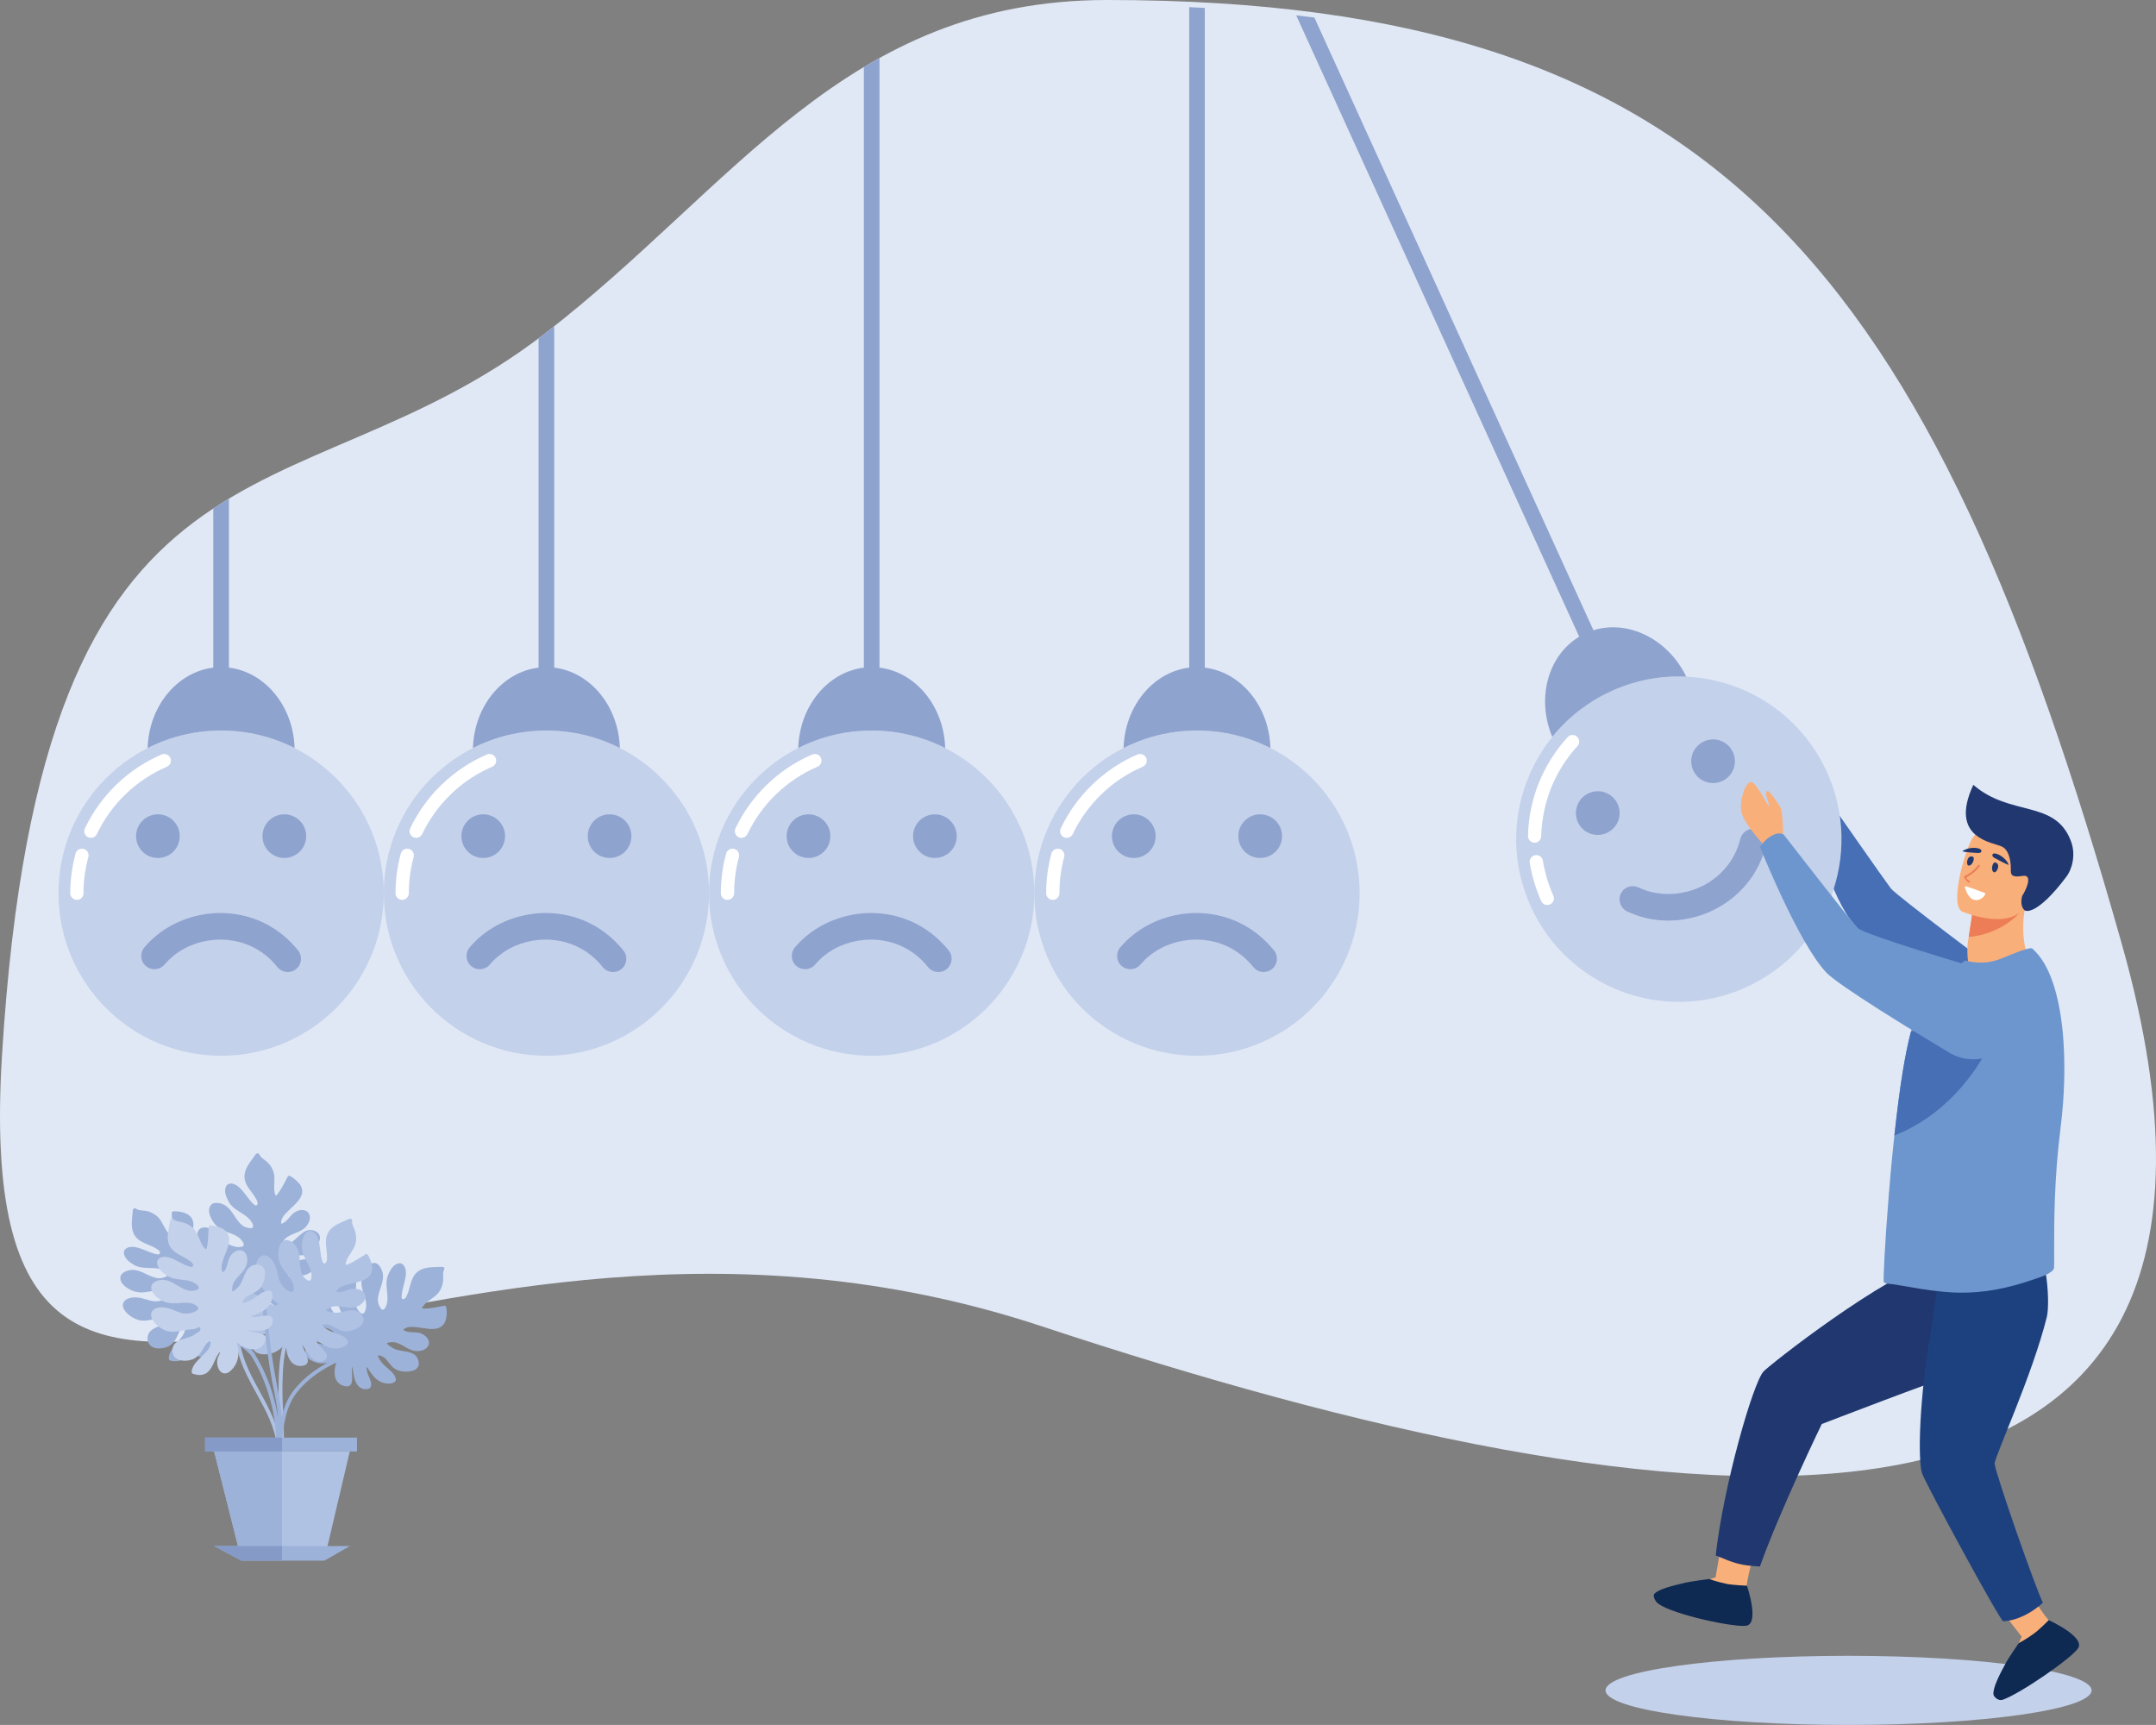 <?xml version="1.0" encoding="UTF-8"?><svg id="a" xmlns="http://www.w3.org/2000/svg" viewBox="0 0 1801.76 1441.38"><rect x="0" y="0" width="1801.76" height="1441.38" fill="#808080" stroke="none"/><path d="M925.26,0c-219.52,0-311.98,157.07-470.51,279.17C245,440.74,35.3,335.54,1.68,881.63c-29.88,485.95,343.14,52.63,869.03,226.66,525.94,174.14,1061.59,244.2,902.6-319.05C1614.42,226.01,1435.42,0,925.26,0Z" style="fill:#e0e8f5; fill-rule:evenodd;"/><path d="M1528.92,678.39s-4.27-22.16-5.97-25.44c-1.75-3.27-11.93-12.92-12.92-12.63-1.05,.23-1.58,1.11-.82,3.27,.76,2.05,4.62,8.42,3.57,8.36-1-.06-13.33-17.78-17.31-16.26-3.98,1.46-6.61,15.32-3.1,24.5,3.45,9.18,21.64,22.22,22.46,23.68,6.73,12.34,14.09-5.5,14.09-5.5Z" style="fill:#f9af79; fill-rule:evenodd;"/><path d="M1520.62,673.54c7.66-3.39,9.01-2.98,9.01-2.98,0,0,45.9,65.82,50.52,71.78,4.56,5.97,89.99,69.71,89.99,69.71l-11.93,76.61s-100.7-104.91-111.98-120.34c-18.71-25.38-34.73-87.39-34.73-87.39,0,0,3.16-4.74,9.12-7.37Z" style="fill:#466fb5; fill-rule:evenodd;"/><path d="M333.24,1191.21c.06,2.69,.23,5.03,.41,6.55-.18-1.52-.35-3.86-.41-6.55Z" style="fill:#ecebe8; fill-rule:evenodd;"/><path d="M250.09,989c-2.05-2.57-4.79-4.56-7.54-6.32-.7-.47-1.81-.12-2.22,.7-2.1,3.98-4.09,7.95-6.55,11.81-.76,1.29-1.93,2.92-2.92,3.63-.06,.12-.35,.23-.47,.23h-.06c-.18-.35-.29-.7-.41-.94-1.93-5.97,.41-12.16-1.11-18.01-.76-3.16-2.75-6.43-5.03-8.66-2.4-2.45-5.67-3.63-7.19-7.02-.23-.47-.64-.7-1.11-.7h-.29c-.53,0-1.11,.35-1.4,.7-3.51,5.15-8.42,10.29-9.36,16.73-.88,5.61,2.16,10.29,5.44,14.5,1.58,2.1,3.1,4.21,4.33,6.43,.64,1.28,1.81,3.51,.58,4.79-1.29,1.29-3.22-1.05-4.21-1.99-2.05-2.22-3.8-4.68-5.61-7.02-2.98-3.86-7.66-9.82-13.22-8.77-2.46,.47-3.45,3.04-3.57,5.26-.23,3.51,1.52,7.25,3.22,10.29,3.92,6.67,11.87,8.54,17.02,14.04,1.17,1.17,4.39,5.5,2.57,7.13-.7,.7-2.16,.47-2.92,.35-1.87-.35-3.98-.94-5.44-2.1-5.79-4.45-7.89-12.28-13.92-16.49-2.63-1.87-6.72-2.92-9.94-2.22-2.69,.7-3.92,3.28-4.03,5.85-.18,3.04,1.29,6.2,2.87,8.89,1.75,2.92,4.27,5.5,7.31,7.25,6.08,3.39,13.8,3.86,17.84,10.17,.59,.94,1.17,2.11,.88,3.16-.18,.82-1.35,1.05-2.05,1.17-3.16,.7-7.25-.47-10-1.87-3.27-1.76-5.73-5.03-8.24-7.6-2.69-2.81-5.67-5.15-9.42-6.31-2.75-.82-6.14-.7-7.89,1.87-1.64,2.34-1.29,5.5-.64,8.07,.88,3.51,2.75,6.67,5.09,9.36,2.51,2.92,6.43,4.56,9.94,5.73,3.68,1.17,7.48,1.99,11.11,3.27,.94,.47,1.7,.7,2.75,.7,1.11,.12,2.22,.12,3.33,.35,.94,.23,.35,1.17,0,1.87-.76,1.64-3.16,1.52-4.68,1.64-1.4,.12-2.87,.47-4.27,.58-1.64,0-3.33-.35-4.91-.58-3.22-.47-6.67-1.05-9.82-.12-3.1,.94-5.26,3.86-5.79,7.02-1.17,6.43,6.14,10.52,11.52,11.34,3.51,.47,6.67-.23,9.71-1.99,3.74-2.11,6.73-5.26,11.05-5.73,.29,1.75-.35,3.16-1.87,4.44-2.1,1.75-5.09,2.69-7.66,3.74-5.03,1.87-12.4,3.51-15.15,8.77-.29,.58-.29,1.4,.29,1.87,2.4,2.34,5.15,4.09,8.54,4.44,2.75,.24,5.5-1.17,7.78-2.57,4.03-2.69,7.54-6.9,12.1-8.77-.64,1.17-1.7,1.87-2.98,2.92-2.28,1.75-3.45,4.21-4.03,6.9-.99,4.21,.47,8.77,5.38,8.77,2.69,0,5.38-1.29,7.6-2.69,2.57-1.52,4.62-3.74,6.2-6.2,1.99-3.16,3.04-6.78,3.68-10.41,4.09,8.07,12.98,16.37,21.4,9.47,7.19-5.96-4.62-10.41-9.36-15.09,.94,.35,1.81,.82,2.69,1.28,2.46,1.29,4.79,2.57,7.37,3.63,4.74,1.99,10.06,1.76,12.92-3.16,2.4-4.09-2.63-6.08-5.79-7.02-2.51-.82-7.31-1.64-9.12-4.21,6.26,.7,13.27,1.52,18.65-2.1,2.46-1.64,5.38-4.79,5.67-7.95,.23-2.46-2.46-3.39-4.44-3.63-5.32-.47-10.53,1.87-15.91,1.75-1.29-.12-2.57-.24-3.86-.47-.47-.12-.94-.24-1.34-.47-.18-.12-.35-.24-.47-.35,0,0,.06-.12,.12-.23,.47-.59,1.11-.94,1.7-1.4,1.4-.82,2.87-1.4,4.44-1.52,3.16-.35,6.26,0,9.36-.47,3.51-.7,6.32-2.69,8.65-5.26,2.05-2.34,4.03-5.26,4.39-8.42,.29-3.27-1.7-5.5-4.56-6.55-8.19-3.16-12.92,5.26-18.71,9.12-1.58,.94-3.39,1.64-5.15,2.22-.7,.24-2.81,.94-3.51,.35-.41-.35,.99-2.57,1.23-2.92,1.17-1.99,2.63-3.27,4.62-4.33,4.85-2.81,10.76-3.63,14.56-8.07,2.51-2.92,4.5-7.72,2.05-11.23-2.63-3.74-8.42-2.81-11.7-.58-4.09,2.69-6.2,8.19-11.17,9.59-.41-2.34,.47-4.56,2.05-6.67,2.34-3.04,5.32-5.49,8.07-8.19,2.63-2.57,5.38-5.38,6.73-8.77,1.4-3.51,.53-7.13-1.75-10.06Z" style="fill:#9db2d9; fill-rule:evenodd;"/><path d="M372.71,1102.21c.82-3.16,.64-6.55,.29-9.71-.06-.94-.99-1.52-1.81-1.4-4.44,.82-8.89,1.76-13.39,2.22-1.46,.12-3.51,.23-4.74-.12-.06,0-.29-.12-.41-.23h0c.12-.35,.29-.7,.53-.94,3.39-5.15,9.71-7.25,13.45-12.05,1.93-2.57,3.27-6.08,3.63-9.24,.47-3.51-.64-6.78,.99-10.06,.64-1.17-.64-2.22-1.7-2.11-6.2,.35-13.33-.35-18.89,2.93-4.91,2.81-6.72,8.07-8.07,13.21-.64,2.57-1.35,5.03-2.4,7.37-.53,1.4-1.64,3.62-3.39,3.51-1.75-.23-1.17-3.16-.94-4.56,.35-3.04,1.17-5.85,1.93-8.77,1.23-4.68,3.04-12.05-1.29-15.79-1.87-1.64-4.5-.82-6.32,.47-2.87,1.99-4.8,5.61-6.02,8.89-2.87,7.25,.53,14.62-.53,21.99-.23,1.64-1.58,6.9-4.09,6.55-.88-.24-1.64-1.52-2.05-2.22-.94-1.64-1.64-3.63-1.7-5.61-.06-7.25,4.74-13.68,4.27-20.94-.18-3.27-1.81-7.13-4.39-9.24-2.16-1.75-4.91-1.17-7.02,.35-2.52,1.87-4.15,4.91-5.21,7.72-1.29,3.27-1.7,6.78-1.17,10.29,1.05,6.9,5.5,13.21,2.98,20.35-.35,1.05-.88,2.22-1.87,2.57-.76,.35-1.7-.35-2.28-.82-2.46-1.99-4.09-5.96-4.62-9-.7-3.74,.35-7.6,.88-11.23,.53-3.86,.53-7.6-.94-11.34-1.05-2.57-3.22-5.15-6.31-4.91-2.87,.12-5.15,2.34-6.78,4.45-2.16,2.81-3.51,6.31-4.15,9.82-.76,3.74,.41,7.83,1.64,11.34,1.29,3.63,3.1,7.02,4.27,10.76,.29,.94,.58,1.75,1.11,2.57,.64,.94,1.4,1.76,1.87,2.81,.35,.94-.76,1.05-1.46,1.17-1.75,.47-3.22-1.52-4.21-2.57-.99-1.05-2.16-1.99-3.04-3.16-1.05-1.29-1.81-2.69-2.63-4.21-1.64-2.81-3.27-5.85-6.02-7.72-2.63-1.87-6.26-1.75-9.06-.23-5.85,3.04-4.44,11.34-1.75,16.02,1.75,3.16,4.27,5.15,7.54,6.43,3.98,1.64,8.25,2.1,11.35,5.15-1.17,1.29-2.69,1.75-4.68,1.29-2.69-.58-5.26-2.22-7.6-3.74-4.62-2.81-10.52-7.49-16.31-6.43-.7,.12-1.29,.7-1.35,1.4-.29,3.27,0,6.67,1.87,9.36,1.58,2.34,4.27,3.74,6.84,4.56,4.62,1.52,10.06,1.75,14.39,4.09-1.29,.23-2.57-.12-4.15-.47-2.81-.7-5.44-.12-8.01,1.05-3.86,1.87-6.49,5.85-3.51,9.71,1.7,2.11,4.39,3.39,6.84,4.33,2.75,1.05,5.79,1.29,8.71,.94,3.68-.35,7.13-1.75,10.41-3.51-3.74,8.19-4.8,20.35,5.85,22.69,9.06,1.99,5.32-10.18,6.08-16.61,.29,.94,.47,1.87,.64,2.81,.53,2.69,.88,5.38,1.64,8.07,1.46,4.91,4.85,9,10.47,8.19,4.85-.7,3.22-5.85,2.05-8.89-.99-2.46-3.27-6.78-2.4-9.71,3.33,5.26,7.02,11.23,13.21,13.22,2.81,.94,7.13,1.29,9.71-.35,2.16-1.4,1.17-4.09,.12-5.73-2.92-4.56-8.01-7.13-11.17-11.46-.76-1.05-1.46-2.11-2.05-3.27-.18-.47-.35-.94-.53-1.4v-.59h.29c.7,0,1.46,.24,2.11,.47,1.58,.47,2.86,1.29,4.03,2.46,2.16,2.34,3.8,5.03,6.14,7.13,2.63,2.34,6.02,3.28,9.47,3.51,3.1,.12,6.61-.12,9.3-1.76,2.75-1.75,3.27-4.68,2.34-7.72-2.57-8.3-12.16-6.78-18.71-9-1.75-.58-3.45-1.64-4.91-2.69-.64-.35-2.51-1.64-2.51-2.46,0-.58,2.63-.82,3.1-.94,2.22-.23,4.21,.12,6.26,.94,5.2,2.1,9.53,6.2,15.32,6.55,3.8,.12,8.89-1.29,10.12-5.38,1.35-4.33-3.04-8.3-6.78-9.59-4.68-1.52-10.35,.23-14.44-2.81,1.58-1.75,3.86-2.46,6.49-2.46,3.8-.12,7.66,.7,11.46,1.17,3.57,.58,7.43,.94,11-.12,3.68-1.05,5.91-3.98,6.78-7.6Z" style="fill:#9db2d9; fill-rule:evenodd;"/><path d="M154.71,1013.67c-3.04-1.28-6.43-1.52-9.65-1.52-.88,0-1.64,.7-1.58,1.64,.23,4.44,.64,9,.47,13.57,0,1.4-.18,3.39-.64,4.56-.06,.12-.17,.35-.29,.47h-.06c-.35-.23-.59-.35-.88-.58-4.62-4.09-5.85-10.64-10.17-14.97-2.28-2.22-5.67-3.98-8.71-4.79-3.39-.82-6.78-.12-9.82-2.22-1.11-.7-2.28,.35-2.4,1.4-.41,6.2-1.93,13.21,.53,19.18,2.17,5.15,7.19,7.6,12.16,9.59,2.4,1.05,4.8,1.99,7.02,3.39,1.23,.7,3.39,2.1,2.98,3.74-.41,1.75-3.27,.82-4.68,.47-2.87-.82-5.61-1.99-8.36-3.16-4.5-1.75-11.64-4.44-15.85-.7-1.87,1.75-1.4,4.33-.35,6.31,1.64,3.16,5.03,5.5,8.01,7.13,6.84,3.74,14.62,1.29,21.81,3.28,1.64,.47,6.61,2.46,5.91,4.91-.23,.82-1.64,1.52-2.34,1.75-1.75,.7-3.86,1.17-5.79,.94-7.19-.82-12.98-6.43-20.35-6.9-3.22-.24-7.31,.94-9.65,3.16-1.99,1.99-1.75,4.79-.53,7.13,1.46,2.69,4.33,4.68,7.02,6.08,3.1,1.64,6.49,2.57,10,2.45,7.02-.12,13.86-3.74,20.64-.35,.88,.47,1.99,1.17,2.28,2.22,.29,.82-.58,1.64-1.11,2.11-2.34,2.22-6.43,3.27-9.53,3.39-3.74,.23-7.49-1.29-10.99-2.22-3.8-1.05-7.54-1.52-11.34-.47-2.75,.58-5.56,2.46-5.79,5.61-.18,2.81,1.75,5.38,3.62,7.25,2.52,2.45,5.79,4.33,9.12,5.38,3.68,1.17,7.89,.58,11.52-.23,3.74-.82,7.43-2.11,11.23-2.81,1-.24,1.76-.35,2.69-.82,.99-.47,1.99-1.17,3.04-1.52,.94-.24,.88,.94,.99,1.64,.18,1.75-1.93,2.92-3.16,3.86-1.17,.82-2.22,1.87-3.45,2.57-1.4,.94-2.98,1.52-4.5,2.1-2.98,1.29-6.2,2.57-8.48,5.03-2.11,2.34-2.52,5.96-1.4,8.89,2.4,6.2,10.7,5.85,15.79,3.86,3.27-1.4,5.56-3.62,7.31-6.67,2.1-3.86,3.1-7.95,6.55-10.64,1.11,1.29,1.29,2.81,.64,4.8-.88,2.57-2.92,4.91-4.62,7.13-3.39,4.21-8.83,9.36-8.48,15.32,.06,.7,.47,1.28,1.23,1.52,3.22,.7,6.49,.82,9.53-.7,2.51-1.28,4.21-3.74,5.38-6.2,2.1-4.44,2.92-9.82,5.85-13.8,.06,1.4-.41,2.57-.99,4.09-1.05,2.69-.82,5.38,.06,8.07,1.35,4.09,4.91,7.25,9.12,4.68,2.34-1.29,3.92-3.86,5.15-6.2,1.4-2.57,2.05-5.61,2.1-8.54,.12-3.63-.82-7.25-2.16-10.76,7.6,4.79,19.59,7.37,23.21-2.92,3.1-8.77-9.36-6.55-15.73-8.19,.94-.12,1.99-.12,2.92-.23,2.75-.12,5.5-.24,8.19-.58,5.09-.82,9.53-3.74,9.47-9.36-.06-4.91-5.44-3.98-8.6-3.16-2.57,.7-7.08,2.34-10,1.17,5.73-2.69,12.16-5.61,14.91-11.46,1.23-2.69,2.16-6.9,.82-9.71-1.11-2.22-3.92-1.64-5.67-.82-4.85,2.34-8.13,7.02-12.81,9.71-1.11,.58-2.28,1.17-3.51,1.52-.47,.12-.94,.24-1.4,.35h-.59v-.35c.12-.7,.47-1.4,.76-1.99,.7-1.52,1.7-2.69,2.98-3.74,2.51-1.87,5.38-3.16,7.78-5.15,2.69-2.34,4.09-5.5,4.74-9,.53-3.04,.7-6.55-.64-9.36-1.35-3.04-4.21-3.86-7.25-3.39-8.6,1.52-8.36,11.23-11.35,17.42-.82,1.75-2.05,3.28-3.27,4.56-.47,.58-1.93,2.34-2.81,2.1-.53,0-.47-2.57-.47-3.16,.06-2.22,.64-4.09,1.7-5.96,2.75-4.91,7.37-8.77,8.42-14.5,.64-3.74-.18-8.89-4.09-10.64-4.15-1.87-8.6,1.99-10.29,5.5-2.1,4.44-1.05,10.29-4.68,13.92-1.58-1.75-1.87-4.09-1.58-6.67,.41-3.86,1.64-7.49,2.63-11.23,1-3.51,1.87-7.25,1.29-10.99-.64-3.74-3.22-6.32-6.73-7.6Z" style="fill:#9db2d9; fill-rule:evenodd;"/><path d="M310.9,1057.88c-.41-3.16-1.81-6.32-3.33-9.12-.41-.82-1.52-1.05-2.22-.58-3.86,2.34-7.6,4.91-11.64,6.9-1.29,.7-3.16,1.64-4.39,1.75h-.47v-.12c-.06-.35,0-.7,.06-1.05,1.29-5.96,6.43-10.29,8.13-16.14,.88-3.04,.76-6.9-.06-9.94-.82-3.39-3.1-6.08-2.75-9.71,.12-1.29-1.46-1.87-2.4-1.4-5.61,2.69-12.46,4.68-16.49,9.71-3.51,4.45-3.22,10.06-2.57,15.32,.29,2.57,.59,5.15,.53,7.72-.06,1.52-.24,3.97-1.87,4.44-1.75,.58-2.28-2.46-2.63-3.86-.76-2.92-.99-5.85-1.4-8.77-.58-4.91-1.64-12.4-7.02-14.27-2.34-.82-4.5,.94-5.73,2.81-1.93,2.92-2.34,7.02-2.34,10.41,.06,7.84,5.96,13.45,7.66,20.7,.41,1.64,1.05,6.9-1.4,7.49-.88,.23-2.05-.7-2.69-1.17-1.46-1.17-2.92-2.81-3.62-4.56-2.75-6.78-.64-14.5-3.8-21.17-1.34-2.93-4.33-5.97-7.43-6.9-2.69-.82-5.03,.82-6.43,2.92-1.7,2.57-2.05,6.08-1.99,9.12,.06,3.51,.94,6.9,2.69,9.94,3.57,6.08,10,10.29,10.29,17.89,.06,1.05,0,2.22-.76,3.04-.59,.58-1.75,.23-2.4,0-3.1-.94-6.02-3.98-7.66-6.55-1.99-3.28-2.52-7.25-3.33-10.76-.94-3.86-2.34-7.37-5.03-10.18-1.99-2.11-4.97-3.74-7.72-2.34-2.63,1.17-3.92,4.09-4.62,6.66-.99,3.39-.99,7.13-.29,10.64,.7,3.74,3.27,7.13,5.73,9.94,2.57,2.81,5.5,5.38,7.89,8.42,.64,.82,1.17,1.4,2.05,1.99,.94,.59,1.93,1.17,2.75,1.99,.64,.58-.35,1.17-.94,1.52-1.46,1.05-3.51-.24-4.91-.82-1.29-.7-2.69-1.05-3.92-1.75-1.46-.82-2.69-1.87-3.98-2.92-2.57-2.1-5.2-4.21-8.48-5.03-3.1-.7-6.49,.7-8.48,3.16-4.33,5.03,0,12.16,4.27,15.55,2.75,2.22,5.85,3.16,9.36,3.16,4.33,.12,8.42-1.05,12.46,.58-.58,1.64-1.87,2.57-3.86,2.93-2.75,.47-5.73-.12-8.42-.59-5.32-.94-12.57-3.16-17.54,0-.64,.35-.94,1.05-.76,1.75,.94,3.16,2.4,6.2,5.2,8.07,2.28,1.64,5.32,1.87,8.01,1.64,4.85-.24,10-2.11,14.85-1.4-1.11,.58-2.4,.82-4.03,1.05-2.81,.35-5.09,1.87-6.96,3.98-2.98,3.16-3.98,7.72,.29,10.17,2.28,1.4,5.26,1.64,7.89,1.52,2.98,0,5.85-.94,8.48-2.34,3.27-1.64,6.02-4.21,8.36-7.02-.41,8.89,3.1,20.58,13.8,18.95,9.18-1.52,1.23-11.46-.47-17.78,.59,.82,1.11,1.64,1.64,2.46,1.52,2.34,2.87,4.68,4.5,6.9,3.16,3.98,7.84,6.55,12.75,3.74,4.21-2.46,.82-6.67-1.4-9.12-1.81-1.87-5.5-5.03-5.85-8.07,5.09,3.74,10.76,7.84,17.25,7.49,2.92-.23,7.08-1.52,8.89-3.97,1.46-2.11-.41-4.21-2.05-5.38-4.39-3.16-10.06-3.74-14.62-6.55-1.11-.7-2.1-1.4-3.1-2.34-.35-.35-.7-.7-.94-1.05-.12-.12-.23-.35-.23-.47s.12-.12,.23-.23c.7-.24,1.4-.24,2.16-.24,1.64-.12,3.16,.12,4.62,.82,2.87,1.29,5.38,3.16,8.36,4.21,3.27,1.29,6.78,.94,10.06-.12,2.92-1.05,6.14-2.57,8.01-5.15,1.93-2.57,1.29-5.5-.64-7.95-5.5-6.78-13.8-1.87-20.76-1.52-1.81,.12-3.74-.23-5.56-.58-.7-.23-2.92-.7-3.22-1.52-.17-.47,2.1-1.64,2.57-1.87,1.93-1.05,3.92-1.52,6.08-1.52,5.61,.12,11.17,2.34,16.73,.47,3.57-1.29,7.72-4.56,7.37-8.77-.35-4.56-5.91-6.55-9.82-6.32-4.97,.24-9.53,3.98-14.44,2.69,.82-2.34,2.69-3.74,5.09-4.68,3.51-1.52,7.37-2.22,11.11-3.16,3.57-.82,7.25-1.87,10.17-4.21,2.98-2.34,4.03-5.85,3.51-9.59Z" style="fill:#b0c2e4; fill-rule:evenodd;"/><path d="M287.16,1026.77c-1.87,8.07-3.51,16.26-5.79,24.21-2.4,8.19-5.85,15.79-10.47,22.92-9.65,14.74-21.99,27.49-31.93,42.1-.41,.58-.35,1.17,0,1.64-1.93,3.62-3.04,7.72-3.86,11.7-1.35,6.78-1.81,13.92-2.1,20.82-.29,8.54-.23,17.08,.18,25.61,.47,9.94,1.11,20,.7,30.06-.06,.58-.06,1.17-.12,1.75-.12,2.11,3.1,2.11,3.22,0,.59-9.82,0-19.65-.47-29.47-.47-8.65-.64-17.31-.35-26.08,.29-6.78,.58-13.57,1.75-20.23,1.05-6.08,2.75-12.87,7.31-17.31,.64-.7,.58-1.4,.17-1.99,9.3-12.63,19.94-24.21,28.59-37.43,4.62-7.02,7.9-14.62,10.29-22.69,2.46-8.07,4.04-16.49,5.97-24.68,.47-2.1-2.63-2.92-3.1-.94Z" style="fill:#b0c2e4; fill-rule:evenodd;"/><path d="M234.59,1208.05c-1.75-15.67-8.95-29.71-16.43-43.27-7.37-13.57-15.2-27.25-17.48-42.69-.29-2.1-3.39-1.17-3.1,.82,4.56,30.88,30.35,54.03,33.8,85.14,.23,1.99,3.45,2.1,3.22,0Z" style="fill:#b0c2e4; fill-rule:evenodd;"/><path d="M281.96,1134.72c-13.8,5.96-27.31,15.21-36.55,27.13-5.09,6.55-8.01,14.04-9.88,21.75-.7-8.07-2.22-16.14-3.74-24.09-3.63-18.71-6.43-37.54-8.19-56.49-.7-7.49-1.23-14.97-1.58-22.57-.06-2.1-3.33-2.1-3.22,0,.94,20.94,3.39,41.75,6.61,62.45,2.22,14.04,5.91,27.83,7.02,41.99-1.23-7.6-3.04-15.2-5.38-22.57-3.39-10.52-7.89-20.7-13.74-30.06,0-.47-.12-.82-.47-1.17-.41-.47-.76-.94-1.17-1.4-1.46-2.1-2.98-4.33-4.62-6.43-.7-.94-1.75-.59-2.28,.23-2.46-1.87-5.09-3.63-7.95-5.03-6.61-3.51-14.85-5.73-18.01-13.21-.82-1.87-3.62-.23-2.81,1.64,3.16,7.49,10.88,10.29,17.6,13.45,6.02,3.04,11.11,6.78,15.67,11.58,6.43,9.82,11.23,20.7,14.79,31.81,4.33,13.57,6.78,27.72,6.78,41.87,0,.12,0,.23,.06,.23-.23,1.05,.59,1.75,1.46,1.87,.47,1.4,3.04,1.17,3.16-.58,1.23-15.32,2.92-31.23,12.69-43.74,9.01-11.46,22.05-20.11,35.38-25.96,1.87-.82,.23-3.63-1.64-2.69Z" style="fill:#9db2d9; fill-rule:evenodd;"/><path d="M185.53,1026.42c-2.92-1.4-6.26-1.99-9.47-2.46-.88,0-1.64,.7-1.7,1.52-.23,4.56-.29,9.12-.88,13.57-.18,1.4-.47,3.39-1.11,4.56,0,0-.18,.24-.29,.35h-.06c-.29-.23-.53-.47-.82-.7-4.21-4.45-4.8-11.11-8.71-15.79-2.05-2.46-5.2-4.56-8.19-5.61-3.27-1.17-6.73-.82-9.53-3.16-1.05-.94-2.34,.12-2.52,1.17-.99,6.08-3.22,12.98-1.35,19.06,1.64,5.38,6.43,8.3,11.17,10.76,2.28,1.29,4.56,2.46,6.67,3.98,1.17,.94,3.16,2.45,2.63,4.09-.64,1.75-3.39,.47-4.74,0-2.75-1.05-5.38-2.57-8.01-3.86-4.33-2.34-11.17-5.61-15.73-2.22-1.99,1.4-1.81,4.21-.99,6.2,1.35,3.28,4.5,5.97,7.37,7.84,6.37,4.44,14.39,2.69,21.34,5.38,1.58,.7,6.32,3.04,5.44,5.5-.35,.82-1.76,1.29-2.52,1.52-1.81,.47-3.98,.7-5.85,.35-7.08-1.52-12.34-7.6-19.59-8.89-3.16-.47-7.37,.23-9.88,2.34-2.16,1.75-2.22,4.56-1.23,6.9,1.23,2.92,3.86,5.15,6.37,6.78,2.92,1.99,6.26,3.16,9.77,3.39,6.96,.59,14.09-2.34,20.53,1.64,.88,.58,1.87,1.4,2.1,2.45,.18,.82-.76,1.52-1.34,1.99-2.51,1.99-6.73,2.69-9.82,2.57-3.74-.24-7.31-2.11-10.76-3.39-3.63-1.4-7.31-2.22-11.23-1.64-2.81,.47-5.79,1.99-6.26,5.15-.47,2.69,1.17,5.5,2.87,7.49,2.28,2.81,5.38,4.91,8.6,6.32,3.51,1.52,7.78,1.29,11.46,.82,3.86-.47,7.6-1.4,11.46-1.75,.99,0,1.81-.12,2.75-.47,1.05-.47,2.05-.94,3.16-1.17,.94-.23,.82,.94,.82,1.64,0,1.87-2.16,2.81-3.51,3.51-1.23,.82-2.34,1.75-3.63,2.34-1.52,.7-3.16,1.17-4.68,1.64-3.16,.94-6.49,1.87-8.95,4.09-2.4,2.22-3.1,5.73-2.28,8.77,1.75,6.43,10.12,6.9,15.38,5.26,3.33-.94,5.85-3.04,7.89-5.85,2.46-3.63,3.86-7.6,7.54-9.94,.99,1.4,.99,2.92,.18,4.79-1.17,2.57-3.39,4.68-5.26,6.67-3.8,3.86-9.77,8.54-9.94,14.39-.06,.7,.35,1.4,1.05,1.64,3.16,1.05,6.43,1.52,9.59,.23,2.63-.94,4.5-3.27,5.91-5.61,2.51-4.21,3.86-9.47,7.19-13.1-.12,1.29-.7,2.46-1.4,3.86-1.29,2.57-1.29,5.38-.7,8.07,.94,4.21,4.21,7.72,8.65,5.61,2.4-1.17,4.21-3.51,5.73-5.73,1.64-2.46,2.52-5.38,2.87-8.3,.47-3.62-.12-7.37-1.11-10.88,7.13,5.5,18.77,9.12,23.39-.7,3.98-8.42-8.66-7.37-14.91-9.59,1.05-.12,2.05,0,2.98,0,2.75,.12,5.5,.35,8.19,.12,5.15-.23,9.88-2.69,10.35-8.3,.41-4.91-5.03-4.45-8.25-3.98-2.63,.35-7.31,1.76-10.06,.24,5.96-2.11,12.63-4.45,15.96-10.06,1.46-2.46,2.81-6.67,1.7-9.47-.82-2.46-3.68-2.11-5.56-1.4-5.09,1.87-8.77,6.2-13.68,8.3-1.17,.58-2.4,.94-3.63,1.28-.47,.12-.99,.24-1.46,.24-.18,0-.41-.12-.53-.12v-.35c.23-.7,.58-1.29,.99-1.87,.82-1.4,1.93-2.57,3.33-3.39,2.63-1.64,5.61-2.57,8.19-4.45,2.92-2.1,4.62-5.15,5.56-8.42,.88-3.04,1.4-6.55,.35-9.47-1.11-3.16-3.86-4.21-6.96-3.98-8.65,.7-9.36,10.29-12.98,16.26-.94,1.52-2.34,2.92-3.68,4.21-.53,.47-2.11,1.99-2.98,1.87-.53-.23-.23-2.81-.17-3.27,.23-2.22,1.05-3.98,2.28-5.85,3.22-4.56,8.19-7.95,9.77-13.57,1.05-3.63,.7-8.89-3.04-11-3.92-2.22-8.77,1.17-10.76,4.45-2.57,4.33-2.05,10.17-6.02,13.45-1.34-1.87-1.46-4.21-.94-6.78,.76-3.86,2.4-7.37,3.74-10.88,1.29-3.51,2.57-7.14,2.28-10.88-.23-3.74-2.57-6.55-5.91-8.3Z" style="fill:#c4d1eb; fill-rule:evenodd;"/><polygon points="271.14 1302.78 201.67 1302.78 178.98 1212.85 292.31 1212.85 271.14 1302.78" style="fill:#b0c2e4; fill-rule:evenodd;"/><rect x="171.38" y="1201.27" width="126.95" height="11.58" style="fill:#9db2d9;"/><polygon points="235.64 1212.85 178.98 1212.85 201.67 1302.78 235.64 1302.78 235.64 1212.85" style="fill:#9db2d9; fill-rule:evenodd;"/><rect x="171.38" y="1201.27" width="64.27" height="11.58" style="fill:#859ac6;"/><polygon points="271.14 1304.07 201.67 1304.07 178.98 1291.91 292.31 1291.91 271.14 1304.07" style="fill:#9db2d9; fill-rule:evenodd;"/><polygon points="235.64 1291.91 178.98 1291.91 201.67 1304.07 235.64 1304.07 235.64 1291.91" style="fill:#859ac6; fill-rule:evenodd;"/><path d="M1544.83,1383.6c112.16,0,203.09,12.98,203.09,28.89s-90.93,28.89-203.09,28.89-203.09-12.87-203.09-28.89,90.93-28.89,203.09-28.89Z" style="fill:#c4d1eb; fill-rule:evenodd;"/><path d="M184.77,610.44c75.08,0,135.96,60.87,135.96,135.87s-60.87,135.9-135.96,135.9-135.9-60.82-135.9-135.9,60.87-135.87,135.9-135.87Z" style="fill:#c4d1eb; fill-rule:evenodd;"/><path d="M69.8,746.32c0,3.16-2.46,5.61-5.5,5.61s-5.61-2.46-5.61-5.61c0-5.5,.41-11.11,1.17-16.72,.76-5.61,1.81-11.08,3.27-16.34,.76-2.92,3.8-4.68,6.78-3.92,2.98,.82,4.74,3.86,3.92,6.84-1.35,4.88-2.34,9.91-3.04,14.94-.64,4.91-.99,9.94-.99,15.21h0Zm11.17-49.38c-1.29,2.75-4.62,3.92-7.43,2.63-2.75-1.34-3.92-4.68-2.57-7.43,6.55-13.74,15.56-26.2,26.43-36.66,10.88-10.47,23.62-19.01,37.66-25.03,2.81-1.17,6.08,.12,7.31,2.92,1.23,2.81-.06,6.08-2.92,7.31-12.81,5.5-24.44,13.27-34.33,22.81-9.94,9.53-18.13,20.82-24.15,33.45Z" style="fill:#fff; fill-rule:evenodd;"/><path d="M191.32,557.87c30.17,3.68,53.86,32.16,54.85,67.19-18.42-9.36-39.3-14.62-61.4-14.62s-42.92,5.26-61.4,14.62c1.05-35.03,24.74-63.51,54.85-67.19v-132.98c4.33-2.81,8.71-5.56,13.1-8.19v141.16Z" style="fill:#8fa3cf; fill-rule:evenodd;"/><path d="M131.96,680.44c10.12,0,18.25,8.19,18.25,18.25s-8.13,18.24-18.25,18.24-18.24-8.19-18.24-18.24,8.19-18.25,18.24-18.25h0Zm-11.34,111.25c-3.92,4.68-3.33,11.7,1.34,15.55,4.68,3.98,11.64,3.39,15.56-1.29,2.34-2.69,4.97-5.26,7.89-7.6,10.7-8.54,24.38-13.1,38.24-13.22,13.92-.12,28.01,4.33,39.53,14.03,2.98,2.46,5.91,5.5,8.6,8.89,3.86,4.79,10.82,5.61,15.61,1.75,4.79-3.74,5.55-10.76,1.75-15.56-3.51-4.44-7.49-8.42-11.7-12.04-15.79-13.33-34.97-19.42-53.86-19.3-18.89,.24-37.48,6.55-51.99,18.13-3.92,3.04-7.6,6.67-10.99,10.64h0Zm117.01-111.25c10.06,0,18.25,8.19,18.25,18.25s-8.19,18.24-18.25,18.24-18.3-8.19-18.3-18.24,8.19-18.25,18.3-18.25Z" style="fill:#8fa3cf; fill-rule:evenodd;"/><path d="M456.63,610.44c75.08,0,135.9,60.87,135.9,135.87s-60.82,135.9-135.9,135.9-135.9-60.82-135.9-135.9,60.82-135.87,135.9-135.87Z" style="fill:#c4d1eb; fill-rule:evenodd;"/><path d="M341.66,746.32c0,3.16-2.46,5.61-5.56,5.61s-5.56-2.46-5.56-5.61c0-5.5,.41-11.11,1.11-16.72,.76-5.61,1.87-11.08,3.27-16.34,.82-2.92,3.86-4.68,6.84-3.92,2.98,.82,4.74,3.86,3.92,6.84-1.35,4.88-2.34,9.91-3.04,14.94-.64,4.91-.99,9.94-.99,15.21h0Zm11.17-49.38c-1.35,2.75-4.62,3.92-7.43,2.63-2.75-1.34-3.92-4.68-2.63-7.43,6.61-13.74,15.61-26.2,26.49-36.66,10.88-10.47,23.62-19.01,37.66-25.03,2.81-1.17,6.08,.12,7.31,2.92,1.23,2.81-.12,6.08-2.92,7.31-12.81,5.5-24.44,13.27-34.33,22.81-9.94,9.53-18.13,20.82-24.15,33.45Z" style="fill:#fff; fill-rule:evenodd;"/><path d="M463.18,557.87c30.17,3.68,53.8,32.16,54.85,67.19-18.42-9.36-39.3-14.62-61.4-14.62s-42.98,5.26-61.4,14.62c1.05-35.03,24.68-63.51,54.85-67.19V282.68c1.58-1.17,3.16-2.34,4.68-3.51,2.87-2.16,5.61-4.39,8.42-6.55v285.25Z" style="fill:#8fa3cf; fill-rule:evenodd;"/><path d="M728.49,610.44c75.08,0,135.9,60.87,135.9,135.87s-60.82,135.9-135.9,135.9-135.96-60.82-135.96-135.9,60.87-135.87,135.96-135.87Z" style="fill:#c4d1eb; fill-rule:evenodd;"/><path d="M613.52,746.32c0,3.16-2.52,5.61-5.55,5.61s-5.56-2.46-5.56-5.61c0-5.5,.41-11.11,1.11-16.72,.76-5.61,1.87-11.08,3.27-16.34,.82-2.92,3.86-4.68,6.84-3.92,2.92,.82,4.68,3.86,3.92,6.84-1.34,4.88-2.4,9.91-3.04,14.94-.64,4.91-1,9.94-1,15.21h0Zm11.11-49.38c-1.29,2.75-4.62,3.92-7.37,2.63-2.75-1.34-3.92-4.68-2.63-7.43,6.55-13.74,15.61-26.2,26.49-36.66,10.88-10.47,23.62-19.01,37.66-25.03,2.81-1.17,6.08,.12,7.31,2.92,1.17,2.81-.12,6.08-2.92,7.31-12.87,5.5-24.44,13.27-34.38,22.81-9.88,9.53-18.13,20.82-24.15,33.45Z" style="fill:#fff; fill-rule:evenodd;"/><path d="M734.98,557.87c30.23,3.68,53.86,32.16,54.91,67.19-18.48-9.36-39.3-14.62-61.4-14.62s-42.98,5.26-61.4,14.62c1.05-35.03,24.68-63.51,54.85-67.19V56.02c4.33-2.63,8.65-5.15,13.04-7.55v509.4Z" style="fill:#8fa3cf; fill-rule:evenodd;"/><path d="M1000.29,610.44c75.09,0,135.96,60.87,135.96,135.87s-60.87,135.9-135.96,135.9-135.9-60.82-135.9-135.9,60.88-135.87,135.9-135.87Z" style="fill:#c4d1eb; fill-rule:evenodd;"/><path d="M885.38,746.32c0,3.16-2.51,5.61-5.56,5.61s-5.56-2.46-5.56-5.61c0-5.5,.35-11.11,1.11-16.72,.76-5.61,1.87-11.08,3.27-16.34,.82-2.92,3.86-4.68,6.78-3.92,2.98,.82,4.74,3.86,3.92,6.84-1.34,4.88-2.34,9.91-2.98,14.94-.7,4.91-.99,9.94-.99,15.21h0Zm11.11-49.38c-1.29,2.75-4.62,3.92-7.43,2.63-2.75-1.34-3.92-4.68-2.57-7.43,6.55-13.74,15.56-26.2,26.49-36.66,10.88-10.47,23.57-19.01,37.6-25.03,2.86-1.17,6.14,.12,7.31,2.92,1.23,2.81-.06,6.08-2.87,7.31-12.86,5.5-24.5,13.27-34.38,22.81-9.88,9.53-18.13,20.82-24.15,33.45Z" style="fill:#fff; fill-rule:evenodd;"/><path d="M1006.84,557.87c30.18,3.68,53.86,32.16,54.85,67.19-18.42-9.36-39.3-14.62-61.4-14.62s-42.92,5.26-61.34,14.62c1-35.03,24.68-63.51,54.85-67.19V5.97c4.38,.17,8.71,.41,13.04,.64V557.87Z" style="fill:#8fa3cf; fill-rule:evenodd;"/><path d="M1347.24,577.23c68.48-30.76,148.94-.23,179.7,68.24,30.82,68.48,.29,148.91-68.18,179.67-68.48,30.88-148.94,.24-179.7-68.18-30.82-68.45-.29-148.91,68.18-179.73Z" style="fill:#c4d1eb; fill-rule:evenodd;"/><path d="M1298.11,748.42c1.29,2.81,.06,6.08-2.75,7.25-2.81,1.29-6.08,.12-7.37-2.69-2.28-5.15-4.21-10.41-5.85-15.79-1.64-5.5-2.87-10.88-3.74-16.25-.47-3.01,1.64-5.88,4.62-6.35,3.04-.47,5.91,1.58,6.37,4.62,.82,5,1.93,10.03,3.39,14.83,1.4,4.79,3.22,9.59,5.32,14.38h0Zm-10.12-49.73c-.06,3.1-2.57,5.5-5.67,5.5-3.04-.12-5.5-2.63-5.38-5.73,.29-15.2,3.45-30.23,9.06-44.27,5.67-14.03,13.8-27.02,24.09-38.24,2.11-2.28,5.61-2.46,7.84-.35,2.28,2.05,2.46,5.56,.35,7.84-9.42,10.29-16.84,22.1-21.99,34.85-5.09,12.81-7.95,26.49-8.3,40.41Z" style="fill:#fff; fill-rule:evenodd;"/><path d="M1331.62,526.65c29-9.06,62.28,7.25,77.6,38.77-20.64-1-41.87,2.75-61.99,11.81-20.17,9.06-37.01,22.46-50,38.54-13.45-32.34-3.57-68.07,22.51-83.74L1083.21,12.81c5.09,.58,10.12,1.23,15.21,1.87l233.21,511.97Z" style="fill:#8fa3cf; fill-rule:evenodd;"/><path d="M1424.13,619.45c9.18-4.15,20-.06,24.09,9.18,4.15,9.18,.06,20-9.12,24.09-9.24,4.15-20,.06-24.15-9.12-4.15-9.24-.06-20,9.18-24.15h0Zm-64.44,142.07c-5.49-2.69-7.78-9.36-5.15-14.85,2.69-5.5,9.24-7.72,14.74-5.15,3.21,1.52,6.67,2.81,10.29,3.74,13.21,3.27,27.66,1.99,40.35-3.63,12.75-5.61,23.74-15.44,30.29-29.03,1.7-3.51,3.1-7.43,4.21-11.7,1.52-5.91,7.54-9.53,13.45-8.01,5.96,1.52,9.53,7.54,8.01,13.51-1.4,5.5-3.33,10.76-5.73,15.82-8.95,18.6-23.98,31.93-41.23,39.65-17.25,7.6-36.78,9.47-54.79,4.91-4.85-1.29-9.65-3.04-14.45-5.26h0Zm-31.93-98.74c-9.18,4.09-13.27,14.91-9.18,24.15,4.15,9.18,14.97,13.27,24.15,9.12,9.24-4.15,13.33-14.91,9.18-24.15-4.15-9.18-14.91-13.27-24.15-9.12Z" style="fill:#8fa3cf; fill-rule:evenodd;"/><path d="M403.82,680.44c10.06,0,18.25,8.19,18.25,18.25s-8.19,18.24-18.25,18.24-18.24-8.19-18.24-18.24,8.13-18.25,18.24-18.25h0Zm-11.35,111.25c-3.98,4.68-3.33,11.7,1.29,15.55,4.74,3.98,11.7,3.39,15.61-1.29,2.28-2.69,4.91-5.26,7.9-7.6,10.64-8.54,24.33-13.1,38.24-13.22,13.92-.12,28.01,4.33,39.53,14.03,2.98,2.46,5.85,5.5,8.6,8.89,3.8,4.79,10.82,5.61,15.61,1.75,4.8-3.74,5.56-10.76,1.75-15.56-3.57-4.44-7.49-8.42-11.75-12.04-15.73-13.33-34.97-19.42-53.8-19.3-18.89,.24-37.48,6.55-52.04,18.13-3.86,3.04-7.54,6.67-10.94,10.64h0Zm116.95-111.25c10.12,0,18.25,8.19,18.25,18.25s-8.13,18.24-18.25,18.24-18.24-8.19-18.24-18.24,8.19-18.25,18.24-18.25Z" style="fill:#8fa3cf; fill-rule:evenodd;"/><path d="M675.68,680.44c10.06,0,18.25,8.19,18.25,18.25s-8.19,18.24-18.25,18.24-18.3-8.19-18.3-18.24,8.19-18.25,18.3-18.25h0Zm-11.4,111.25c-3.92,4.68-3.33,11.7,1.35,15.55,4.68,3.98,11.7,3.39,15.61-1.29,2.28-2.69,4.91-5.26,7.84-7.6,10.7-8.54,24.38-13.1,38.3-13.22,13.92-.12,28.01,4.33,39.47,14.03,3.04,2.46,5.91,5.5,8.65,8.89,3.8,4.79,10.76,5.61,15.61,1.75,4.74-3.74,5.56-10.76,1.75-15.56-3.57-4.44-7.49-8.42-11.75-12.04-15.79-13.33-34.97-19.42-53.86-19.3-18.83,.24-37.43,6.55-51.99,18.13-3.92,3.04-7.6,6.67-10.99,10.64h0Zm117.01-111.25c10.06,0,18.24,8.19,18.24,18.25s-8.19,18.24-18.24,18.24-18.25-8.19-18.25-18.24,8.19-18.25,18.25-18.25Z" style="fill:#8fa3cf; fill-rule:evenodd;"/><path d="M947.48,680.44c10.12,0,18.3,8.19,18.3,18.25s-8.18,18.24-18.3,18.24-18.24-8.19-18.24-18.24,8.19-18.25,18.24-18.25h0Zm-11.34,111.25c-3.92,4.68-3.33,11.7,1.35,15.55,4.68,3.98,11.7,3.39,15.61-1.29,2.28-2.69,4.91-5.26,7.84-7.6,10.7-8.54,24.39-13.1,38.3-13.22,13.92-.12,28.01,4.33,39.47,14.03,2.98,2.46,5.91,5.5,8.65,8.89,3.8,4.79,10.76,5.61,15.55,1.75,4.8-3.74,5.61-10.76,1.81-15.56-3.57-4.44-7.49-8.42-11.75-12.04-15.79-13.33-34.97-19.42-53.86-19.3-18.83,.24-37.43,6.55-51.98,18.13-3.92,3.04-7.6,6.67-11,10.64h0Zm117.01-111.25c10.06,0,18.25,8.19,18.25,18.25s-8.19,18.24-18.25,18.24-18.3-8.19-18.3-18.24,8.19-18.25,18.3-18.25Z" style="fill:#8fa3cf; fill-rule:evenodd;"/><path d="M1696.4,1331.56s12.92,20.12,16.49,23.04c3.63,2.81-6.67,26.9-17.83,26.55-6.32-.12-8.66-6.66-8.66-6.66l3.1-6.9-19.18-24.68,26.08-11.34Z" style="fill:#f9af79; fill-rule:evenodd;"/><path d="M1465.42,1299.28s-6.14,22.69-5.73,27.13c.35,4.56-24.79,12.98-32.28,4.56-4.15-4.68-.94-10.64-.94-10.64l7.25-2.34,5.15-30.29,26.55,11.58Z" style="fill:#f9af79; fill-rule:evenodd;"/><path d="M1459.92,1325.01s-11.64-.47-17.02-1.52c-6.9-1.4-14.74-4.09-14.74-4.09,0,0-14.74,1.99-19.53,3.04-10.64,2.57-22.46,5.26-26.2,9.48-1.17,1.29,.29,5.96,3.45,8.19,13.27,9.36,63.57,19.88,73.45,18.36,11.35-1.87,.59-33.45,.59-33.45Z" style="fill:#0e2952; fill-rule:evenodd;"/><path d="M1621.38,1051.68c3.92-1.05,7.54-2.11,11-2.93,9,14.97,19.18,31.93,29.65,49.36l-39.53,54.85c3.92-3.04-100.05,36.96-100.05,36.96,0,0-34.97,72.16-51.7,119.06-16.72-1.05-19.94-2.22-36.96-9.24,6.37-57.54,31.11-143.97,39.94-153.68,5.15-5.61,100.82-81.05,147.65-94.38Z" style="fill:#20386f; fill-rule:evenodd;"/><path d="M1710.5,1100.57c-12.11,48.65-43.1,115.44-43.62,122.45,1.17,9.59,33.62,102.34,40.35,116.25-8.77,7.96-20.82,14.85-33.16,15.44-2.46,.12-64.85-114.85-67.83-123.62-3.45-10.06-2.86-61.28,8.13-123.04l8.71-61.4c23.39-16.02,58.13-23.16,68.89-18.95,18.59,7.14,21.64,60.58,18.54,72.86Z" style="fill:#1d417f; fill-rule:evenodd;"/><path d="M1712.13,1353.78s-8.07,8.19-12.4,11.23c-5.61,4.21-12.75,8.07-12.75,8.07,0,0-8.3,12.04-10.64,16.37-5.09,9.36-11.05,20.82-10.41,26.43,.17,1.75,3.86,5.73,7.72,4.45,14.97-5.26,57.72-34.85,62.98-43.04,6.2-9.59-24.5-23.51-24.5-23.51Z" style="fill:#0e2952; fill-rule:evenodd;"/><path d="M1490.45,704.06s-.59-23.86-1.81-27.6c-1.23-3.74-10.12-15.67-11.23-15.55-1.17,.12-1.87,.94-1.46,3.27,.47,2.34,3.33,9.65,2.28,9.41-1.05-.23-10.82-20.93-15.26-20.12-4.44,.88-9.59,14.91-7.6,25.09,2.05,10.23,18.77,27.13,19.36,28.77,4.85,14.07,15.73-3.27,15.73-3.27Z" style="fill:#f9af79; fill-rule:evenodd;"/><path d="M1697.69,806.55s-26.08,21.52-51.58,5.96c0,0-3.28-15.32-1.46-25.85,.18-1.29,.41-2.57,.58-3.74,1.99-11.81,2.81-18.6,2.81-18.6h.06c1.34-.23,44.91-9.59,44.67-8.19-6.49,31.81,4.91,50.41,4.91,50.41Z" style="fill:#f9af79; fill-rule:evenodd;"/><path d="M1687.28,763.04c-5.21,6.55-21.23,18.25-42.05,19.88,1.99-11.81,2.81-18.6,2.81-18.6h.06c1.17-.12,40.76-3.27,39.18-1.28Z" style="fill:#ed7d57; fill-rule:evenodd;"/><path d="M1639.74,761.64s43.74,18.95,55.14-8.54c11.4-27.37,24.74-43.36-2.69-56.63-27.43-13.33-37.25-5.09-43.27,3.1-6.08,8.25-20.24,56.34-9.18,62.08Z" style="fill:#f9af79; fill-rule:evenodd;"/><path d="M1691.96,760.7c.52,.47,9.82,5.26,35.14-28.42,3.98-5.38,8.25-17.57,3.39-29.91-13.28-34.33-50.47-19.76-81.4-46.55-21.05,45.44,17.37,48.07,24.15,51.69,6.84,3.57,7.31,15.41,7.19,19.15-.12,3.74,.18,6.9,9.83,5.26,9.7-1.64,1.81,13.68-.24,16.49,0,0-2.69,7.95,1.93,12.28Z" style="fill:#20386f; fill-rule:evenodd;"/><path d="M1590.03,895.9c-2.45,15.2-4.62,32.4-6.55,49.82-.12,1.05-.23,2.11-.35,3.16-1.17,10.76-2.28,21.64-3.22,32.28-.41,4.33-.76,8.54-1.05,12.63v.58c-.29,1.52-.35,3.28-.47,4.79-3.21,39.88-4.79,71.58-4.09,72.16,.76,.7,1.7,1.17,2.87,1.28,10.47,.59,40.7,8.42,66.78,7.49,21.99-.58,41.75-5.85,63.16-13.68,2.81-1.05,9.41-4.09,9.47-7.13,.12-3.39,.12-8.3,.06-14.5,0-21.52-.12-58.59,5.21-100.93,1-7.84,1.75-15.67,2.34-23.51,1.4-20.12,1.29-39.53-.29-56.96-3.04-32.63-11.34-58.59-25.55-70.76-1.87-1.52-14.33,3.63-25.73,8.3-10.58,4.33-20.82,4.21-30.35,1.64l-10.23,7.84c-12.46,10.18-26.37,24.21-33.45,46.31-.53,1.64-1.05,3.39-1.58,5.26-2.46,9.12-4.8,20.82-6.96,33.92Z" style="fill:#6d96ce; fill-rule:evenodd;"/><path d="M1590.03,895.9c-2.45,15.2-4.62,32.4-6.55,49.82-.12,1.05-.23,2.11-.35,3.16,65.32-26.2,86.49-91.69,86.49-91.69-29.06-3.98-53.21-1.52-72.63,4.79-2.46,9.12-4.8,20.82-6.96,33.92Z" style="fill:#466fb5; fill-rule:evenodd;"/><path d="M1479.8,698.8c7.54-4.62,10.99-1.23,10.99-1.23,0,0,55.96,72.25,61.63,77.86,5.61,5.73,96.14,32.28,96.14,32.28,0,0,36.61,9.24,40.52,30.29,3.45,18.25-5.67,30.88-16.31,39.18-12.75,9.7-30.18,10.64-43.92,2.34-30.88-18.48-92.1-55.91-102.51-66.78-23.27-24.21-55.5-104.94-55.5-104.94,0,0,2.98-5.38,8.95-9Z" style="fill:#6d96ce; fill-rule:evenodd;"/><path d="M1666.52,728.89c1.93,.7,5.91-6.67,1.05-8.19-2.57-.79-4.33,7.25-1.05,8.19Z" style="fill:#20386f; fill-rule:evenodd;"/><path d="M1644.88,723.16c-1.99-.58-1.17-8.86,3.63-7.34,2.57,.76-.41,8.39-3.63,7.34Z" style="fill:#20386f; fill-rule:evenodd;"/><path d="M1668.04,713.31c-3.22-.88-3.98,1.75-1.87,3.22,.64,.41,12.81,6.99,12.46,6.05-.58-2.11-4.5-7.63-10.58-9.27Z" style="fill:#20386f; fill-rule:evenodd;"/><path d="M1653.77,709.04c3.22,.99,2.46,3.62-.12,3.74-1.17,0-14.62-.76-13.51-1.64,1.81-1.4,7.78-3.86,13.63-2.1Z" style="fill:#20386f; fill-rule:evenodd;"/><path d="M1641.61,733.57c4.09,6.43,5.73,3.39,3.92,2.22-6.08-3.62,1.52-2.1,8.77-11.81,.76-1.05-.41-1.87-1.17-1.05-.47,.47-2.11,2.57-2.69,3.16-7.08,6.55-10.12,5.38-8.83,7.49Z" style="fill:#ed7d57; fill-rule:evenodd;"/><path d="M1642.08,741.75c6.26,19.88,19.41,5.38,16.67,4.45-13.92-5.03-17.43-6.9-16.67-4.45Z" style="fill:#fff; fill-rule:evenodd;"/></svg>